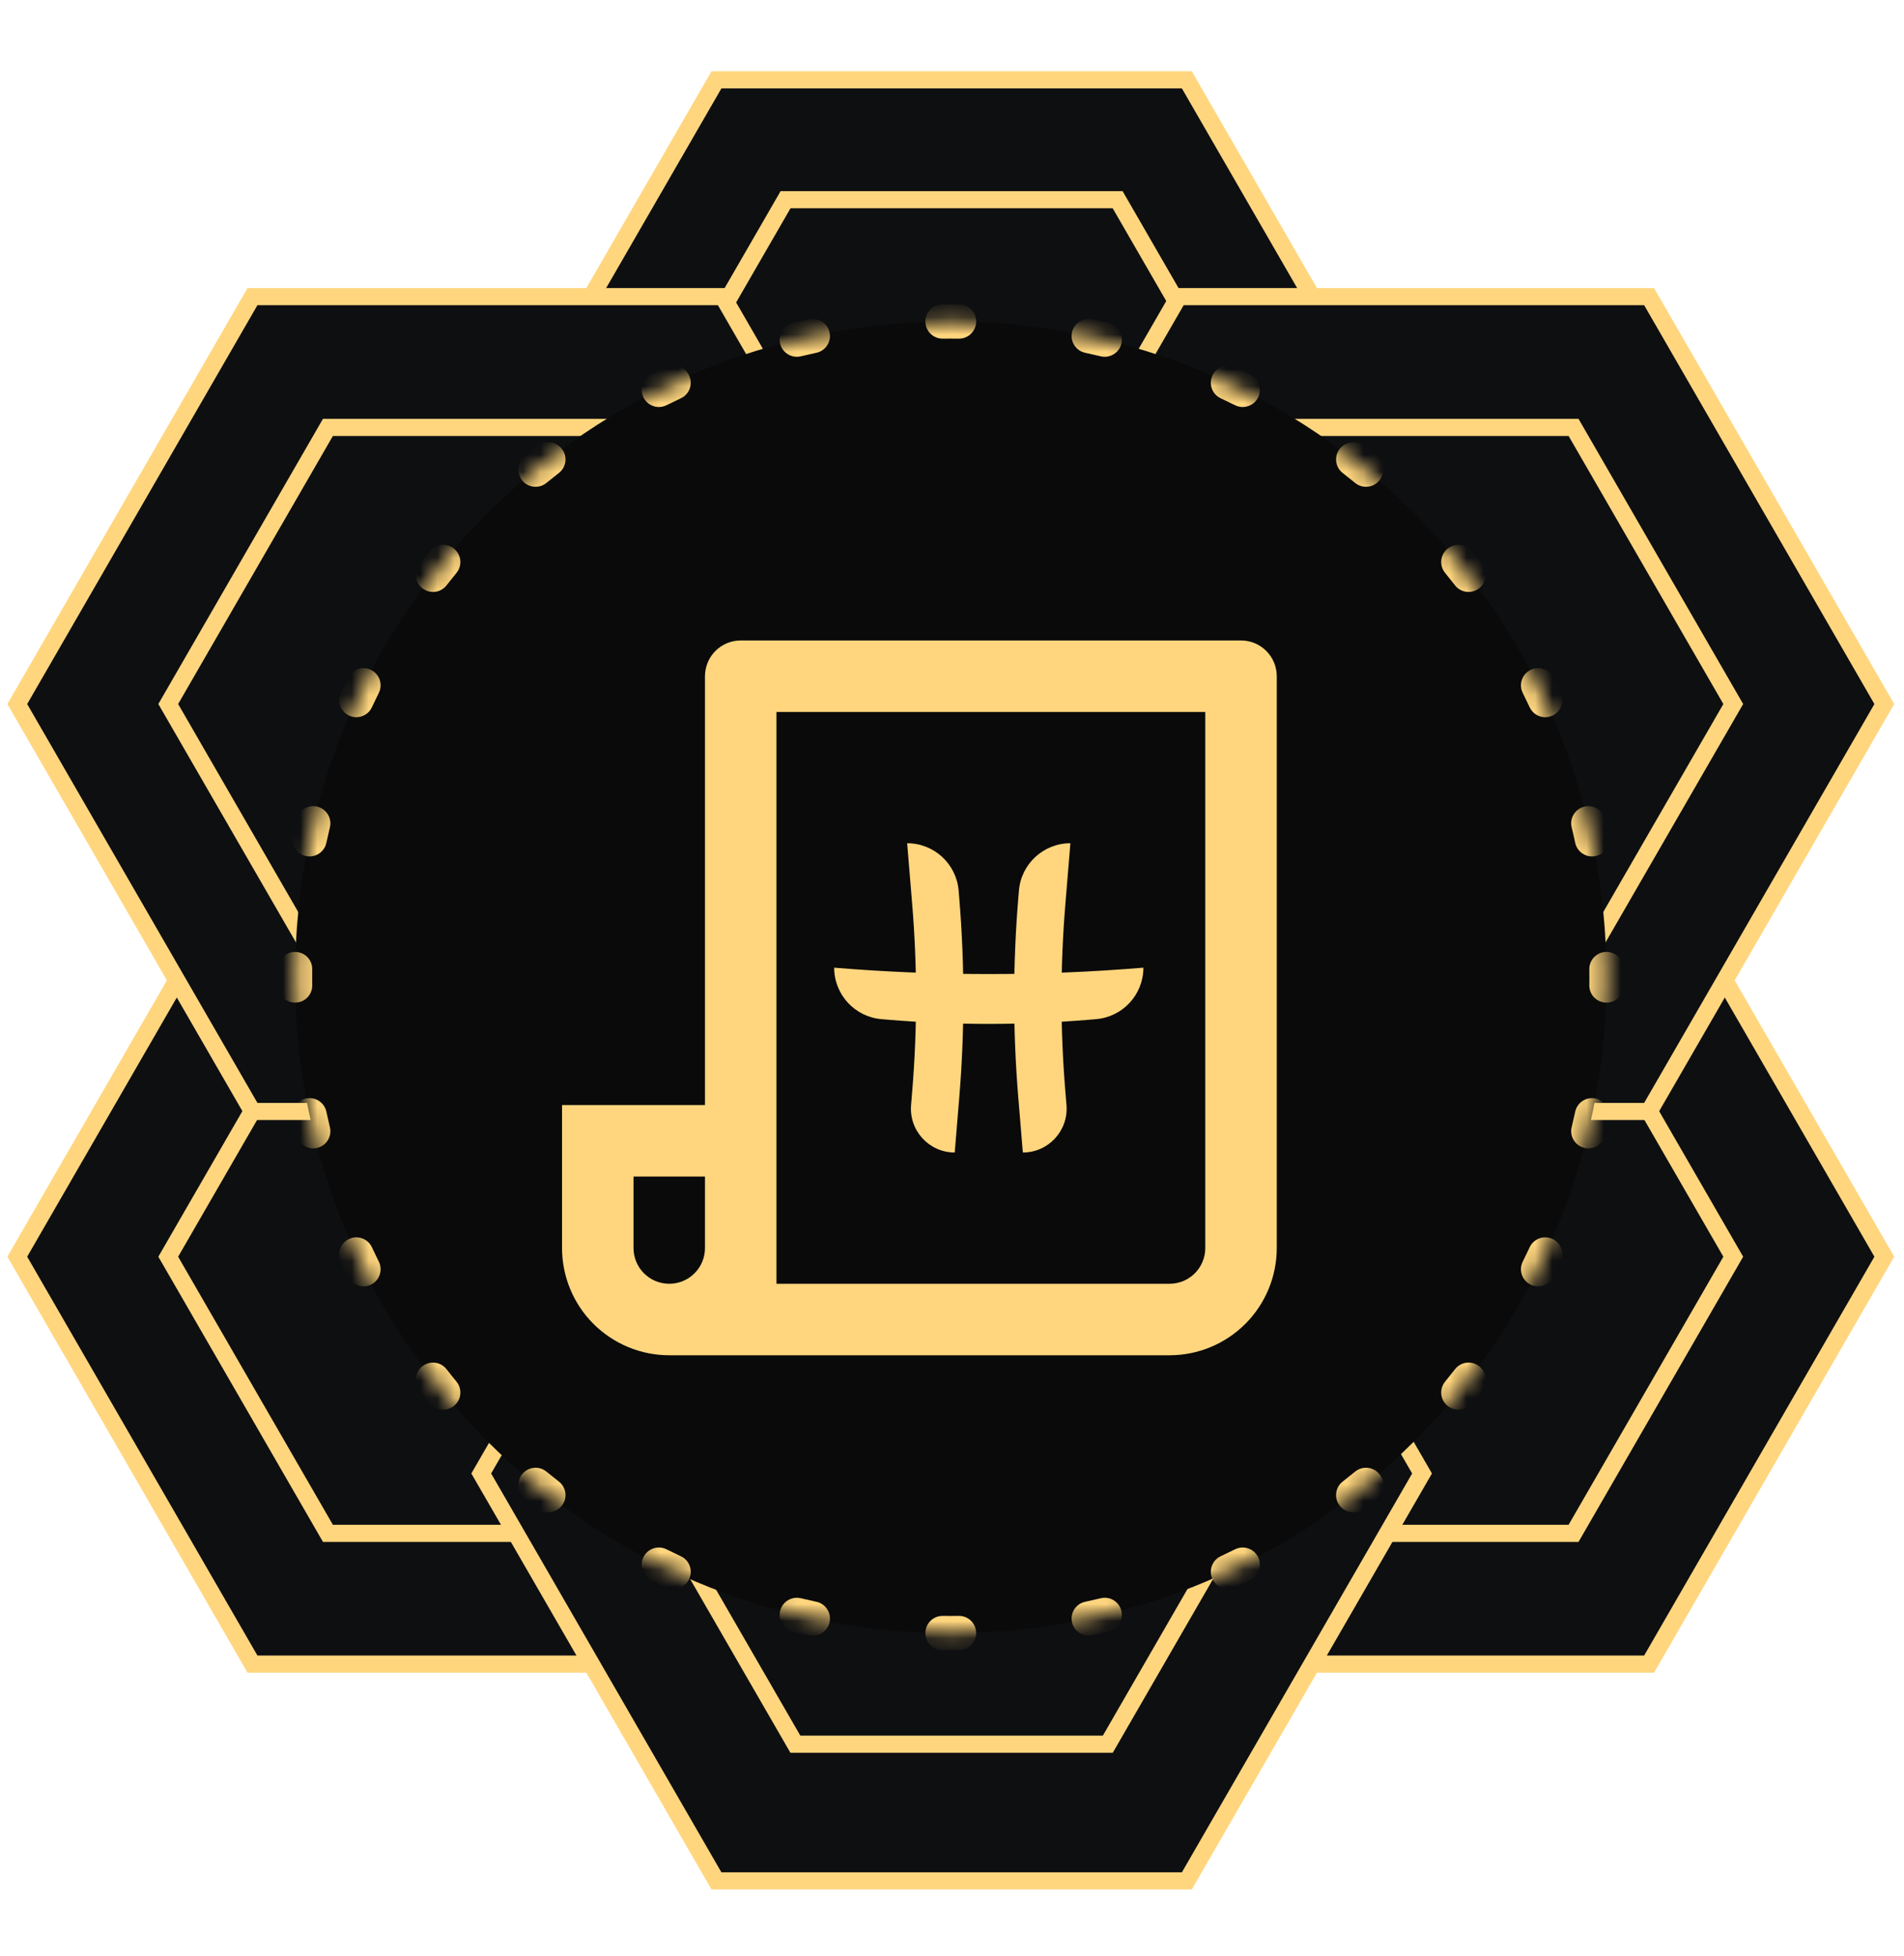 <svg width="111" height="114" viewBox="0 0 111 114" fill="none" xmlns="http://www.w3.org/2000/svg">
<path d="M9.268 86.214L55.475 6.182L101.682 86.214H9.268Z" fill="#0E0F11" stroke="#FFD67E"/>
<path d="M14.719 49.505L1.007 73.255L14.719 97.004H42.142L55.854 73.255L42.142 49.505H14.719Z" fill="#0E0F11" stroke="#FFD67E"/>
<path d="M19.118 57.131L9.808 73.256L19.118 89.382H37.739L47.049 73.256L37.739 57.131H19.118Z" fill="#0E0F11" stroke="#FFD67E"/>
<path d="M68.717 49.505L55.005 73.255L68.717 97.004H96.14L109.852 73.255L96.14 49.505H68.717Z" fill="#0E0F11" stroke="#FFD67E"/>
<path d="M73.116 57.131L63.806 73.256L73.116 89.382H91.736L101.046 73.256L91.736 57.131H73.116Z" fill="#0E0F11" stroke="#FFD67E"/>
<path d="M41.768 4.654L28.056 28.403L41.768 52.153H69.191L82.903 28.403L69.191 4.654L41.768 4.654Z" fill="#0E0F11" stroke="#FFD67E"/>
<path d="M45.797 11.64L36.118 28.404L45.797 45.169H65.156L74.835 28.404L65.156 11.64L45.797 11.64Z" fill="#0E0F11" stroke="#FFD67E"/>
<path d="M9.268 28.081L55.475 108.113L101.682 28.081H9.268Z" fill="#0E0F11" stroke="#FFD67E"/>
<path d="M14.719 64.79L1.007 41.04L14.719 17.291H42.142L55.854 41.04L42.142 64.79H14.719Z" fill="#0E0F11" stroke="#FFD67E"/>
<path d="M19.118 57.164L9.808 41.039L19.118 24.913H37.738L47.048 41.039L37.738 57.164H19.118Z" fill="#0E0F11" stroke="#FFD67E"/>
<path d="M68.717 64.79L55.005 41.04L68.717 17.291H96.14L109.852 41.04L96.14 64.79H68.717Z" fill="#0E0F11" stroke="#FFD67E"/>
<path d="M73.116 57.164L63.806 41.039L73.116 24.913H91.736L101.046 41.039L91.736 57.164H73.116Z" fill="#0E0F11" stroke="#FFD67E"/>
<path d="M41.768 109.641L28.056 85.892L41.768 62.142H69.191L82.903 85.892L69.191 109.641H41.768Z" fill="#0E0F11" stroke="#FFD67E"/>
<path d="M46.368 101.672L37.261 85.897L46.368 70.122H64.584L73.691 85.897L64.584 101.672H46.368Z" fill="#0E0F11" stroke="#FFD67E"/>
<mask id="path-15-inside-1_532_2661" fill="white">
<path d="M93.658 56.967C93.658 78.081 76.542 95.196 55.429 95.196C34.316 95.196 17.2 78.081 17.2 56.967C17.2 35.854 34.316 18.738 55.429 18.738C76.542 18.738 93.658 35.854 93.658 56.967Z"/>
</mask>
<path d="M93.658 56.967C93.658 78.081 76.542 95.196 55.429 95.196C34.316 95.196 17.2 78.081 17.2 56.967C17.2 35.854 34.316 18.738 55.429 18.738C76.542 18.738 93.658 35.854 93.658 56.967Z" fill="#0A0A0A"/>
<path d="M94.155 56.482C94.152 56.206 93.925 55.985 93.649 55.989C93.373 55.992 93.152 56.219 93.155 56.495L94.155 56.482ZM92.321 49.027C92.379 49.297 92.645 49.469 92.915 49.412C93.185 49.354 93.357 49.088 93.299 48.818L92.321 49.027ZM93.085 47.876C93.02 47.607 92.75 47.442 92.482 47.507C92.213 47.571 92.048 47.841 92.113 48.11L93.085 47.876ZM89.632 41.019C89.748 41.269 90.046 41.377 90.296 41.26C90.546 41.143 90.654 40.846 90.538 40.595L89.632 41.019ZM90.118 39.726C89.995 39.478 89.695 39.378 89.448 39.501C89.2 39.624 89.1 39.924 89.223 40.171L90.118 39.726ZM85.22 33.813C85.389 34.031 85.703 34.07 85.921 33.9C86.139 33.73 86.178 33.416 86.009 33.198L85.22 33.813ZM85.406 32.444C85.231 32.23 84.916 32.199 84.703 32.374C84.489 32.549 84.458 32.864 84.633 33.078L85.406 32.444ZM79.319 27.764C79.532 27.939 79.847 27.907 80.022 27.694C80.198 27.48 80.166 27.165 79.953 26.99L79.319 27.764ZM79.198 26.388C78.98 26.218 78.666 26.257 78.496 26.475C78.327 26.693 78.366 27.007 78.584 27.177L79.198 26.388ZM72.225 23.174C72.472 23.297 72.772 23.196 72.895 22.949C73.019 22.702 72.918 22.402 72.671 22.279L72.225 23.174ZM71.801 21.859C71.551 21.742 71.253 21.85 71.136 22.1C71.019 22.35 71.128 22.648 71.378 22.765L71.801 21.859ZM64.287 20.284C64.555 20.348 64.825 20.183 64.89 19.915C64.954 19.646 64.789 19.376 64.521 19.311L64.287 20.284ZM63.578 19.097C63.308 19.039 63.043 19.211 62.985 19.482C62.927 19.752 63.099 20.017 63.369 20.075L63.578 19.097ZM55.902 19.241C56.178 19.245 56.404 19.023 56.408 18.747C56.411 18.471 56.19 18.245 55.914 18.241L55.902 19.241ZM54.944 18.241C54.668 18.245 54.447 18.471 54.45 18.747C54.454 19.023 54.681 19.245 54.957 19.241L54.944 18.241ZM47.489 20.075C47.759 20.017 47.931 19.752 47.873 19.482C47.816 19.211 47.55 19.039 47.28 19.097L47.489 20.075ZM46.338 19.311C46.069 19.376 45.904 19.646 45.968 19.915C46.033 20.183 46.303 20.348 46.572 20.284L46.338 19.311ZM39.48 22.765C39.731 22.648 39.839 22.35 39.722 22.1C39.605 21.85 39.307 21.742 39.057 21.859L39.48 22.765ZM38.188 22.279C37.94 22.402 37.84 22.702 37.963 22.949C38.086 23.196 38.386 23.297 38.633 23.174L38.188 22.279ZM32.275 27.177C32.492 27.007 32.532 26.693 32.362 26.475C32.192 26.257 31.878 26.218 31.66 26.388L32.275 27.177ZM30.906 26.99C30.692 27.165 30.661 27.48 30.836 27.694C31.011 27.907 31.326 27.939 31.539 27.764L30.906 26.99ZM26.226 33.078C26.401 32.864 26.369 32.549 26.156 32.374C25.942 32.199 25.627 32.23 25.452 32.444L26.226 33.078ZM24.85 33.198C24.68 33.416 24.719 33.73 24.937 33.9C25.155 34.07 25.469 34.031 25.639 33.813L24.85 33.198ZM21.636 40.171C21.759 39.924 21.658 39.624 21.411 39.501C21.164 39.378 20.863 39.478 20.74 39.726L21.636 40.171ZM20.321 40.595C20.204 40.846 20.312 41.143 20.562 41.26C20.812 41.377 21.11 41.269 21.227 41.019L20.321 40.595ZM18.746 48.11C18.81 47.841 18.645 47.571 18.377 47.507C18.108 47.442 17.838 47.607 17.773 47.876L18.746 48.11ZM17.559 48.818C17.501 49.088 17.673 49.354 17.943 49.412C18.213 49.469 18.479 49.297 18.537 49.027L17.559 48.818ZM17.703 56.495C17.706 56.219 17.485 55.992 17.209 55.989C16.933 55.985 16.707 56.206 16.703 56.482L17.703 56.495ZM16.703 57.452C16.707 57.728 16.933 57.949 17.209 57.946C17.485 57.943 17.706 57.716 17.703 57.44L16.703 57.452ZM18.537 64.907C18.479 64.637 18.213 64.465 17.943 64.523C17.673 64.581 17.501 64.847 17.559 65.117L18.537 64.907ZM17.773 66.059C17.838 66.327 18.108 66.493 18.377 66.428C18.645 66.363 18.81 66.093 18.746 65.825L17.773 66.059ZM21.227 72.916C21.11 72.666 20.812 72.558 20.562 72.674C20.312 72.791 20.204 73.089 20.321 73.339L21.227 72.916ZM20.74 74.209C20.863 74.456 21.164 74.557 21.411 74.434C21.658 74.311 21.759 74.01 21.636 73.763L20.74 74.209ZM25.639 80.122C25.469 79.904 25.155 79.865 24.937 80.034C24.719 80.204 24.68 80.518 24.85 80.736L25.639 80.122ZM25.452 81.491C25.627 81.704 25.942 81.736 26.156 81.561C26.369 81.386 26.401 81.071 26.226 80.857L25.452 81.491ZM31.539 86.171C31.326 85.996 31.011 86.027 30.836 86.241C30.661 86.454 30.692 86.769 30.906 86.944L31.539 86.171ZM31.66 87.547C31.878 87.716 32.192 87.677 32.362 87.459C32.532 87.242 32.492 86.927 32.275 86.758L31.66 87.547ZM38.633 90.761C38.386 90.638 38.086 90.738 37.963 90.986C37.84 91.233 37.94 91.533 38.188 91.656L38.633 90.761ZM39.057 92.076C39.307 92.192 39.605 92.084 39.722 91.834C39.839 91.584 39.731 91.287 39.48 91.17L39.057 92.076ZM46.572 93.651C46.303 93.586 46.033 93.751 45.968 94.02C45.904 94.288 46.069 94.558 46.338 94.623L46.572 93.651ZM47.28 94.837C47.55 94.895 47.816 94.723 47.873 94.453C47.931 94.183 47.759 93.917 47.489 93.859L47.28 94.837ZM54.957 94.693C54.681 94.69 54.454 94.911 54.45 95.187C54.447 95.463 54.668 95.69 54.944 95.693L54.957 94.693ZM55.914 95.693C56.19 95.69 56.411 95.463 56.408 95.187C56.404 94.911 56.178 94.69 55.902 94.693L55.914 95.693ZM63.369 93.859C63.099 93.917 62.927 94.183 62.985 94.453C63.043 94.723 63.308 94.895 63.578 94.837L63.369 93.859ZM64.521 94.623C64.789 94.558 64.954 94.288 64.89 94.02C64.825 93.751 64.555 93.586 64.287 93.651L64.521 94.623ZM71.378 91.17C71.128 91.287 71.019 91.584 71.136 91.834C71.253 92.084 71.551 92.192 71.801 92.076L71.378 91.17ZM72.671 91.656C72.918 91.533 73.019 91.233 72.895 90.986C72.772 90.738 72.472 90.638 72.225 90.761L72.671 91.656ZM78.584 86.758C78.366 86.927 78.327 87.242 78.496 87.459C78.666 87.677 78.98 87.716 79.198 87.547L78.584 86.758ZM79.953 86.944C80.166 86.769 80.198 86.454 80.022 86.241C79.847 86.027 79.532 85.996 79.319 86.171L79.953 86.944ZM84.633 80.857C84.458 81.071 84.489 81.386 84.703 81.561C84.916 81.736 85.231 81.704 85.406 81.491L84.633 80.857ZM86.009 80.736C86.178 80.518 86.139 80.204 85.921 80.034C85.703 79.865 85.389 79.904 85.22 80.122L86.009 80.736ZM89.223 73.763C89.1 74.01 89.2 74.311 89.448 74.434C89.695 74.557 89.995 74.456 90.118 74.209L89.223 73.763ZM90.538 73.339C90.654 73.089 90.546 72.791 90.296 72.674C90.046 72.558 89.748 72.666 89.632 72.916L90.538 73.339ZM92.113 65.825C92.048 66.093 92.213 66.363 92.482 66.428C92.75 66.493 93.02 66.327 93.085 66.059L92.113 65.825ZM93.299 65.117C93.357 64.847 93.185 64.581 92.915 64.523C92.645 64.465 92.379 64.637 92.321 64.907L93.299 65.117ZM93.155 57.44C93.152 57.716 93.373 57.943 93.649 57.946C93.925 57.949 94.152 57.728 94.155 57.452L93.155 57.44ZM94.158 56.967C94.158 56.805 94.157 56.644 94.155 56.482L93.155 56.495C93.157 56.652 93.158 56.809 93.158 56.967H94.158ZM93.299 48.818C93.232 48.502 93.16 48.188 93.085 47.876L92.113 48.11C92.186 48.414 92.255 48.72 92.321 49.027L93.299 48.818ZM90.538 40.595C90.401 40.303 90.261 40.014 90.118 39.726L89.223 40.171C89.362 40.452 89.499 40.734 89.632 41.019L90.538 40.595ZM86.009 33.198C85.811 32.944 85.61 32.693 85.406 32.444L84.633 33.078C84.831 33.32 85.027 33.565 85.22 33.813L86.009 33.198ZM79.953 26.99C79.704 26.786 79.452 26.585 79.198 26.388L78.584 27.177C78.831 27.369 79.076 27.565 79.319 27.764L79.953 26.99ZM72.671 22.279C72.383 22.135 72.093 21.995 71.801 21.859L71.378 22.765C71.662 22.898 71.945 23.034 72.225 23.174L72.671 22.279ZM64.521 19.311C64.208 19.236 63.894 19.165 63.578 19.097L63.369 20.075C63.676 20.141 63.982 20.21 64.287 20.284L64.521 19.311ZM55.914 18.241C55.753 18.239 55.591 18.238 55.429 18.238V19.238C55.587 19.238 55.744 19.239 55.902 19.241L55.914 18.241ZM55.429 18.238C55.267 18.238 55.106 18.239 54.944 18.241L54.957 19.241C55.114 19.239 55.271 19.238 55.429 19.238V18.238ZM47.28 19.097C46.964 19.165 46.65 19.236 46.338 19.311L46.572 20.284C46.876 20.21 47.182 20.141 47.489 20.075L47.28 19.097ZM39.057 21.859C38.765 21.995 38.475 22.135 38.188 22.279L38.633 23.174C38.914 23.034 39.196 22.898 39.48 22.765L39.057 21.859ZM31.66 26.388C31.406 26.585 31.155 26.786 30.906 26.99L31.539 27.764C31.782 27.565 32.027 27.369 32.275 27.177L31.66 26.388ZM25.452 32.444C25.248 32.693 25.047 32.944 24.85 33.198L25.639 33.813C25.831 33.565 26.027 33.32 26.226 33.078L25.452 32.444ZM20.74 39.726C20.597 40.014 20.457 40.303 20.321 40.595L21.227 41.019C21.36 40.734 21.496 40.452 21.636 40.171L20.74 39.726ZM17.773 47.876C17.698 48.188 17.627 48.502 17.559 48.818L18.537 49.027C18.603 48.72 18.672 48.414 18.746 48.11L17.773 47.876ZM16.703 56.482C16.701 56.644 16.7 56.805 16.7 56.967H17.7C17.7 56.809 17.701 56.652 17.703 56.495L16.703 56.482ZM16.7 56.967C16.7 57.129 16.701 57.291 16.703 57.452L17.703 57.44C17.701 57.282 17.7 57.125 17.7 56.967H16.7ZM17.559 65.117C17.627 65.432 17.698 65.746 17.773 66.059L18.746 65.825C18.672 65.52 18.603 65.214 18.537 64.907L17.559 65.117ZM20.321 73.339C20.457 73.631 20.597 73.921 20.74 74.209L21.636 73.763C21.496 73.483 21.36 73.2 21.227 72.916L20.321 73.339ZM24.85 80.736C25.047 80.99 25.248 81.242 25.452 81.491L26.226 80.857C26.027 80.614 25.831 80.369 25.639 80.122L24.85 80.736ZM30.906 86.944C31.155 87.148 31.406 87.349 31.66 87.547L32.275 86.758C32.027 86.565 31.782 86.369 31.539 86.171L30.906 86.944ZM38.188 91.656C38.475 91.799 38.765 91.939 39.057 92.076L39.48 91.17C39.196 91.037 38.914 90.9 38.633 90.761L38.188 91.656ZM46.338 94.623C46.65 94.698 46.964 94.77 47.28 94.837L47.489 93.859C47.182 93.794 46.876 93.724 46.572 93.651L46.338 94.623ZM54.944 95.693C55.106 95.695 55.267 95.696 55.429 95.696V94.696C55.271 94.696 55.114 94.695 54.957 94.693L54.944 95.693ZM55.429 95.696C55.591 95.696 55.753 95.695 55.914 95.693L55.902 94.693C55.744 94.695 55.587 94.696 55.429 94.696V95.696ZM63.578 94.837C63.894 94.77 64.208 94.698 64.521 94.623L64.287 93.651C63.982 93.724 63.676 93.794 63.369 93.859L63.578 94.837ZM71.801 92.076C72.093 91.939 72.383 91.799 72.671 91.656L72.225 90.761C71.945 90.9 71.662 91.037 71.378 91.17L71.801 92.076ZM79.198 87.547C79.452 87.349 79.704 87.148 79.953 86.944L79.319 86.171C79.076 86.369 78.831 86.565 78.584 86.758L79.198 87.547ZM85.406 81.491C85.61 81.242 85.811 80.99 86.009 80.736L85.22 80.122C85.027 80.369 84.831 80.614 84.633 80.857L85.406 81.491ZM90.118 74.209C90.261 73.921 90.401 73.631 90.538 73.339L89.632 72.916C89.499 73.2 89.362 73.483 89.223 73.763L90.118 74.209ZM93.085 66.059C93.16 65.746 93.232 65.432 93.299 65.117L92.321 64.907C92.255 65.214 92.186 65.52 92.113 65.825L93.085 66.059ZM94.155 57.452C94.157 57.291 94.158 57.129 94.158 56.967H93.158C93.158 57.125 93.157 57.282 93.155 57.44L94.155 57.452ZM94.655 56.476C94.648 55.924 94.195 55.482 93.643 55.489C93.091 55.495 92.648 55.949 92.655 56.501L94.655 56.476ZM91.832 49.132C91.948 49.672 92.48 50.016 93.02 49.901C93.56 49.785 93.904 49.253 93.788 48.713L91.832 49.132ZM93.571 47.759C93.442 47.222 92.902 46.891 92.365 47.02C91.828 47.15 91.497 47.69 91.626 48.227L93.571 47.759ZM89.178 41.23C89.412 41.731 90.007 41.947 90.508 41.713C91.008 41.479 91.224 40.884 90.991 40.384L89.178 41.23ZM90.566 39.503C90.319 39.008 89.719 38.807 89.225 39.053C88.73 39.3 88.529 39.9 88.775 40.394L90.566 39.503ZM84.825 34.12C85.164 34.556 85.793 34.634 86.228 34.295C86.664 33.955 86.743 33.327 86.403 32.891L84.825 34.12ZM85.793 32.127C85.443 31.7 84.813 31.637 84.386 31.987C83.959 32.337 83.896 32.967 84.246 33.394L85.793 32.127ZM79.002 28.151C79.429 28.5 80.059 28.438 80.409 28.011C80.759 27.583 80.697 26.953 80.269 26.603L79.002 28.151ZM79.505 25.993C79.069 25.654 78.441 25.732 78.102 26.168C77.763 26.604 77.841 27.232 78.277 27.571L79.505 25.993ZM72.002 23.621C72.496 23.867 73.097 23.666 73.343 23.172C73.589 22.677 73.388 22.077 72.894 21.831L72.002 23.621ZM72.013 21.406C71.512 21.172 70.917 21.388 70.683 21.889C70.45 22.389 70.666 22.984 71.166 23.218L72.013 21.406ZM64.17 20.77C64.707 20.899 65.247 20.569 65.376 20.032C65.505 19.494 65.174 18.954 64.638 18.825L64.17 20.77ZM63.683 18.608C63.143 18.493 62.611 18.837 62.496 19.377C62.38 19.917 62.724 20.448 63.264 20.564L63.683 18.608ZM55.896 19.741C56.448 19.748 56.901 19.306 56.908 18.753C56.914 18.201 56.472 17.748 55.92 17.741L55.896 19.741ZM54.938 17.741C54.386 17.748 53.944 18.201 53.95 18.753C53.957 19.306 54.41 19.748 54.963 19.741L54.938 17.741ZM47.594 20.564C48.134 20.448 48.478 19.917 48.362 19.377C48.247 18.837 47.715 18.493 47.175 18.608L47.594 20.564ZM46.221 18.825C45.684 18.954 45.353 19.494 45.482 20.032C45.611 20.569 46.152 20.899 46.688 20.77L46.221 18.825ZM39.692 23.218C40.193 22.984 40.409 22.389 40.175 21.889C39.941 21.388 39.346 21.172 38.846 21.406L39.692 23.218ZM37.965 21.831C37.47 22.077 37.269 22.677 37.515 23.172C37.761 23.666 38.362 23.867 38.856 23.621L37.965 21.831ZM32.582 27.571C33.017 27.232 33.096 26.604 32.757 26.168C32.417 25.732 31.789 25.654 31.353 25.993L32.582 27.571ZM30.589 26.603C30.162 26.953 30.099 27.583 30.449 28.011C30.799 28.438 31.429 28.5 31.856 28.151L30.589 26.603ZM26.613 33.394C26.962 32.967 26.9 32.337 26.473 31.987C26.045 31.637 25.415 31.7 25.065 32.127L26.613 33.394ZM24.455 32.891C24.116 33.327 24.194 33.955 24.63 34.295C25.066 34.634 25.694 34.556 26.033 34.12L24.455 32.891ZM22.083 40.394C22.329 39.9 22.128 39.3 21.634 39.053C21.139 38.807 20.539 39.008 20.293 39.503L22.083 40.394ZM19.868 40.384C19.634 40.884 19.85 41.479 20.351 41.713C20.851 41.947 21.446 41.731 21.68 41.23L19.868 40.384ZM19.232 48.227C19.361 47.69 19.03 47.15 18.493 47.02C17.956 46.891 17.416 47.222 17.287 47.759L19.232 48.227ZM17.07 48.713C16.955 49.253 17.299 49.785 17.839 49.901C18.379 50.016 18.91 49.672 19.026 49.132L17.07 48.713ZM18.203 56.501C18.21 55.949 17.768 55.495 17.215 55.489C16.663 55.482 16.21 55.924 16.203 56.476L18.203 56.501ZM16.203 57.458C16.21 58.01 16.663 58.453 17.215 58.446C17.768 58.439 18.21 57.986 18.203 57.434L16.203 57.458ZM19.026 64.802C18.91 64.262 18.379 63.918 17.839 64.034C17.299 64.15 16.955 64.681 17.07 65.221L19.026 64.802ZM17.287 66.176C17.416 66.713 17.956 67.043 18.493 66.914C19.03 66.785 19.361 66.245 19.232 65.708L17.287 66.176ZM21.68 72.704C21.446 72.204 20.851 71.988 20.351 72.221C19.85 72.455 19.634 73.05 19.868 73.551L21.68 72.704ZM20.293 74.432C20.539 74.926 21.139 75.127 21.634 74.881C22.128 74.635 22.329 74.035 22.083 73.54L20.293 74.432ZM26.033 79.815C25.694 79.379 25.066 79.301 24.63 79.64C24.194 79.979 24.116 80.607 24.455 81.043L26.033 79.815ZM25.065 81.807C25.415 82.235 26.045 82.297 26.473 81.947C26.9 81.597 26.962 80.967 26.613 80.54L25.065 81.807ZM31.856 85.784C31.429 85.434 30.799 85.497 30.449 85.924C30.099 86.351 30.162 86.981 30.589 87.331L31.856 85.784ZM31.353 87.941C31.789 88.281 32.417 88.202 32.757 87.766C33.096 87.331 33.017 86.702 32.582 86.363L31.353 87.941ZM38.856 90.313C38.362 90.067 37.761 90.268 37.515 90.763C37.269 91.257 37.47 91.857 37.965 92.104L38.856 90.313ZM38.846 92.529C39.346 92.762 39.941 92.546 40.175 92.046C40.409 91.546 40.193 90.95 39.692 90.717L38.846 92.529ZM46.688 93.165C46.152 93.035 45.612 93.366 45.482 93.903C45.353 94.44 45.684 94.98 46.221 95.109L46.688 93.165ZM47.175 95.326C47.715 95.442 48.247 95.098 48.362 94.558C48.478 94.018 48.134 93.486 47.594 93.371L47.175 95.326ZM54.963 94.193C54.41 94.187 53.957 94.629 53.95 95.181C53.944 95.733 54.386 96.186 54.938 96.193L54.963 94.193ZM55.92 96.193C56.472 96.186 56.914 95.733 56.908 95.181C56.901 94.629 56.448 94.187 55.896 94.193L55.92 96.193ZM63.264 93.371C62.724 93.486 62.38 94.018 62.496 94.558C62.611 95.098 63.143 95.442 63.683 95.326L63.264 93.371ZM64.638 95.109C65.174 94.98 65.505 94.44 65.376 93.903C65.247 93.366 64.707 93.035 64.17 93.165L64.638 95.109ZM71.166 90.717C70.666 90.95 70.45 91.546 70.683 92.046C70.917 92.546 71.512 92.762 72.013 92.529L71.166 90.717ZM72.894 92.104C73.388 91.857 73.589 91.257 73.343 90.763C73.097 90.268 72.496 90.067 72.002 90.313L72.894 92.104ZM78.277 86.363C77.841 86.702 77.763 87.331 78.102 87.766C78.441 88.202 79.069 88.281 79.505 87.941L78.277 86.363ZM80.269 87.331C80.697 86.981 80.759 86.351 80.409 85.924C80.059 85.497 79.429 85.434 79.002 85.784L80.269 87.331ZM84.246 80.54C83.896 80.967 83.959 81.597 84.386 81.947C84.813 82.297 85.443 82.235 85.793 81.807L84.246 80.54ZM86.403 81.043C86.743 80.607 86.664 79.979 86.228 79.64C85.793 79.301 85.164 79.379 84.825 79.815L86.403 81.043ZM88.775 73.54C88.529 74.035 88.73 74.635 89.225 74.881C89.719 75.127 90.319 74.926 90.566 74.432L88.775 73.54ZM90.991 73.551C91.224 73.05 91.008 72.455 90.508 72.221C90.007 71.988 89.412 72.204 89.178 72.704L90.991 73.551ZM91.626 65.708C91.497 66.245 91.828 66.785 92.365 66.914C92.902 67.043 93.442 66.713 93.571 66.176L91.626 65.708ZM93.788 65.221C93.904 64.681 93.56 64.15 93.02 64.034C92.48 63.918 91.948 64.262 91.832 64.802L93.788 65.221ZM92.655 57.434C92.648 57.986 93.091 58.439 93.643 58.446C94.195 58.453 94.648 58.01 94.655 57.458L92.655 57.434ZM94.658 56.967C94.658 56.803 94.657 56.64 94.655 56.476L92.655 56.501C92.657 56.656 92.658 56.812 92.658 56.967H94.658ZM93.788 48.713C93.72 48.394 93.647 48.075 93.571 47.759L91.626 48.227C91.699 48.527 91.767 48.829 91.832 49.132L93.788 48.713ZM90.991 40.384C90.852 40.088 90.711 39.794 90.566 39.503L88.775 40.394C88.913 40.671 89.047 40.95 89.178 41.23L90.991 40.384ZM86.403 32.891C86.203 32.634 86 32.379 85.793 32.127L84.246 33.394C84.442 33.634 84.635 33.876 84.825 34.12L86.403 32.891ZM80.269 26.603C80.017 26.397 79.762 26.193 79.505 25.993L78.277 27.571C78.521 27.762 78.763 27.955 79.002 28.151L80.269 26.603ZM72.894 21.831C72.602 21.686 72.308 21.544 72.013 21.406L71.166 23.218C71.447 23.349 71.725 23.483 72.002 23.621L72.894 21.831ZM64.638 18.825C64.321 18.749 64.003 18.677 63.683 18.608L63.264 20.564C63.568 20.629 63.869 20.698 64.17 20.77L64.638 18.825ZM55.92 17.741C55.757 17.739 55.593 17.738 55.429 17.738V19.738C55.585 19.738 55.74 19.739 55.896 19.741L55.92 17.741ZM55.429 17.738C55.265 17.738 55.102 17.739 54.938 17.741L54.963 19.741C55.118 19.739 55.273 19.738 55.429 19.738V17.738ZM47.175 18.608C46.856 18.677 46.537 18.749 46.221 18.825L46.688 20.77C46.989 20.698 47.291 20.629 47.594 20.564L47.175 18.608ZM38.846 21.406C38.55 21.544 38.256 21.686 37.965 21.831L38.856 23.621C39.133 23.483 39.412 23.349 39.692 23.218L38.846 21.406ZM31.353 25.993C31.096 26.193 30.841 26.397 30.589 26.603L31.856 28.151C32.096 27.955 32.337 27.762 32.582 27.571L31.353 25.993ZM25.065 32.127C24.859 32.379 24.655 32.634 24.455 32.891L26.033 34.12C26.223 33.876 26.416 33.634 26.613 33.394L25.065 32.127ZM20.293 39.503C20.148 39.794 20.006 40.088 19.868 40.384L21.68 41.23C21.811 40.95 21.945 40.671 22.083 40.394L20.293 39.503ZM17.287 47.759C17.211 48.075 17.139 48.394 17.07 48.713L19.026 49.132C19.091 48.829 19.16 48.527 19.232 48.227L17.287 47.759ZM16.203 56.476C16.201 56.64 16.2 56.803 16.2 56.967H18.2C18.2 56.812 18.201 56.656 18.203 56.501L16.203 56.476ZM16.2 56.967C16.2 57.131 16.201 57.295 16.203 57.458L18.203 57.434C18.201 57.278 18.2 57.123 18.2 56.967H16.2ZM17.07 65.221C17.139 65.541 17.211 65.859 17.287 66.176L19.232 65.708C19.16 65.407 19.091 65.106 19.026 64.802L17.07 65.221ZM19.868 73.551C20.006 73.846 20.148 74.14 20.293 74.432L22.083 73.54C21.945 73.263 21.811 72.985 21.68 72.704L19.868 73.551ZM24.455 81.043C24.655 81.3 24.859 81.555 25.065 81.807L26.613 80.54C26.416 80.301 26.223 80.059 26.033 79.815L24.455 81.043ZM30.589 87.331C30.841 87.538 31.096 87.741 31.353 87.941L32.582 86.363C32.337 86.173 32.096 85.98 31.856 85.784L30.589 87.331ZM37.965 92.104C38.256 92.249 38.55 92.391 38.846 92.529L39.692 90.717C39.412 90.586 39.133 90.451 38.856 90.313L37.965 92.104ZM46.221 95.109C46.537 95.185 46.856 95.258 47.175 95.326L47.594 93.371C47.291 93.305 46.989 93.237 46.688 93.165L46.221 95.109ZM54.938 96.193C55.102 96.195 55.265 96.196 55.429 96.196V94.196C55.273 94.196 55.118 94.195 54.963 94.193L54.938 96.193ZM55.429 96.196C55.593 96.196 55.757 96.195 55.92 96.193L55.896 94.193C55.74 94.195 55.585 94.196 55.429 94.196V96.196ZM63.683 95.326C64.003 95.258 64.321 95.185 64.638 95.109L64.17 93.165C63.869 93.237 63.568 93.305 63.264 93.371L63.683 95.326ZM72.013 92.529C72.308 92.391 72.602 92.249 72.894 92.104L72.002 90.313C71.725 90.451 71.447 90.586 71.166 90.717L72.013 92.529ZM79.505 87.941C79.762 87.741 80.017 87.538 80.269 87.331L79.002 85.784C78.763 85.98 78.521 86.173 78.277 86.363L79.505 87.941ZM85.793 81.807C86 81.555 86.203 81.3 86.403 81.043L84.825 79.815C84.635 80.059 84.442 80.301 84.246 80.54L85.793 81.807ZM90.566 74.432C90.711 74.14 90.852 73.846 90.991 73.551L89.178 72.704C89.047 72.985 88.913 73.263 88.775 73.54L90.566 74.432ZM93.571 66.176C93.647 65.859 93.72 65.541 93.788 65.221L91.832 64.802C91.767 65.106 91.699 65.407 91.626 65.708L93.571 66.176ZM94.655 57.458C94.657 57.295 94.658 57.131 94.658 56.967H92.658C92.658 57.123 92.657 57.278 92.655 57.434L94.655 57.458Z" fill="#FFD67E" mask="url(#path-15-inside-1_532_2661)"/>
<g clip-path="url(#clip0_532_2661)">
<g clip-path="url(#clip1_532_2661)">
<path d="M39.016 79.001H68.183C69.84 79.001 71.43 78.342 72.602 77.17C73.774 75.998 74.433 74.408 74.433 72.751V39.417C74.433 38.865 74.213 38.335 73.822 37.944C73.432 37.553 72.902 37.334 72.349 37.334H43.183C42.63 37.334 42.1 37.553 41.709 37.944C41.319 38.335 41.099 38.865 41.099 39.417V64.417H32.766V72.751C32.766 74.408 33.424 75.998 34.596 77.17C35.769 78.342 37.358 79.001 39.016 79.001ZM41.099 68.584V72.751C41.099 73.303 40.88 73.833 40.489 74.224C40.098 74.615 39.569 74.834 39.016 74.834C38.463 74.834 37.934 74.615 37.543 74.224C37.152 73.833 36.933 73.303 36.933 72.751V68.584H41.099ZM45.266 74.834V41.501H70.266V72.751C70.266 73.303 70.046 73.833 69.656 74.224C69.265 74.615 68.735 74.834 68.183 74.834H45.266Z" fill="#FFD67E"/>
<path d="M63.895 59.409C65.457 59.28 66.658 57.975 66.658 56.408V56.408V56.408C60.659 56.904 54.63 56.904 48.631 56.408V56.408V56.408C48.631 57.975 49.833 59.28 51.394 59.409L51.856 59.448C55.709 59.766 59.581 59.766 63.433 59.448L63.895 59.409Z" fill="#FFD67E"/>
<path d="M55.887 51.918C55.758 50.356 54.453 49.154 52.886 49.154V49.154L53.181 52.729C53.48 56.349 53.48 59.987 53.181 63.607L53.114 64.418C52.991 65.906 54.166 67.182 55.659 67.182V67.182L55.925 63.956C56.243 60.104 56.243 56.232 55.925 52.38L55.887 51.918Z" fill="#FFD67E"/>
<path d="M59.401 51.918C59.53 50.356 60.835 49.154 62.402 49.154V49.154L62.107 52.729C61.808 56.349 61.808 59.987 62.107 63.607L62.174 64.418C62.297 65.906 61.123 67.182 59.63 67.182V67.182L59.363 63.956C59.045 60.104 59.045 56.232 59.363 52.38L59.401 51.918Z" fill="#FFD67E"/>
</g>
</g>
<defs>
<clipPath id="clip0_532_2661">
<rect width="50" height="50" fill="white" transform="matrix(-1 0 0 1 80.478 31.404)"/>
</clipPath>
<clipPath id="clip1_532_2661">
<rect width="50" height="50" fill="white" transform="matrix(-1 0 0 1 78.6 33.168)"/>
</clipPath>
</defs>
</svg>
